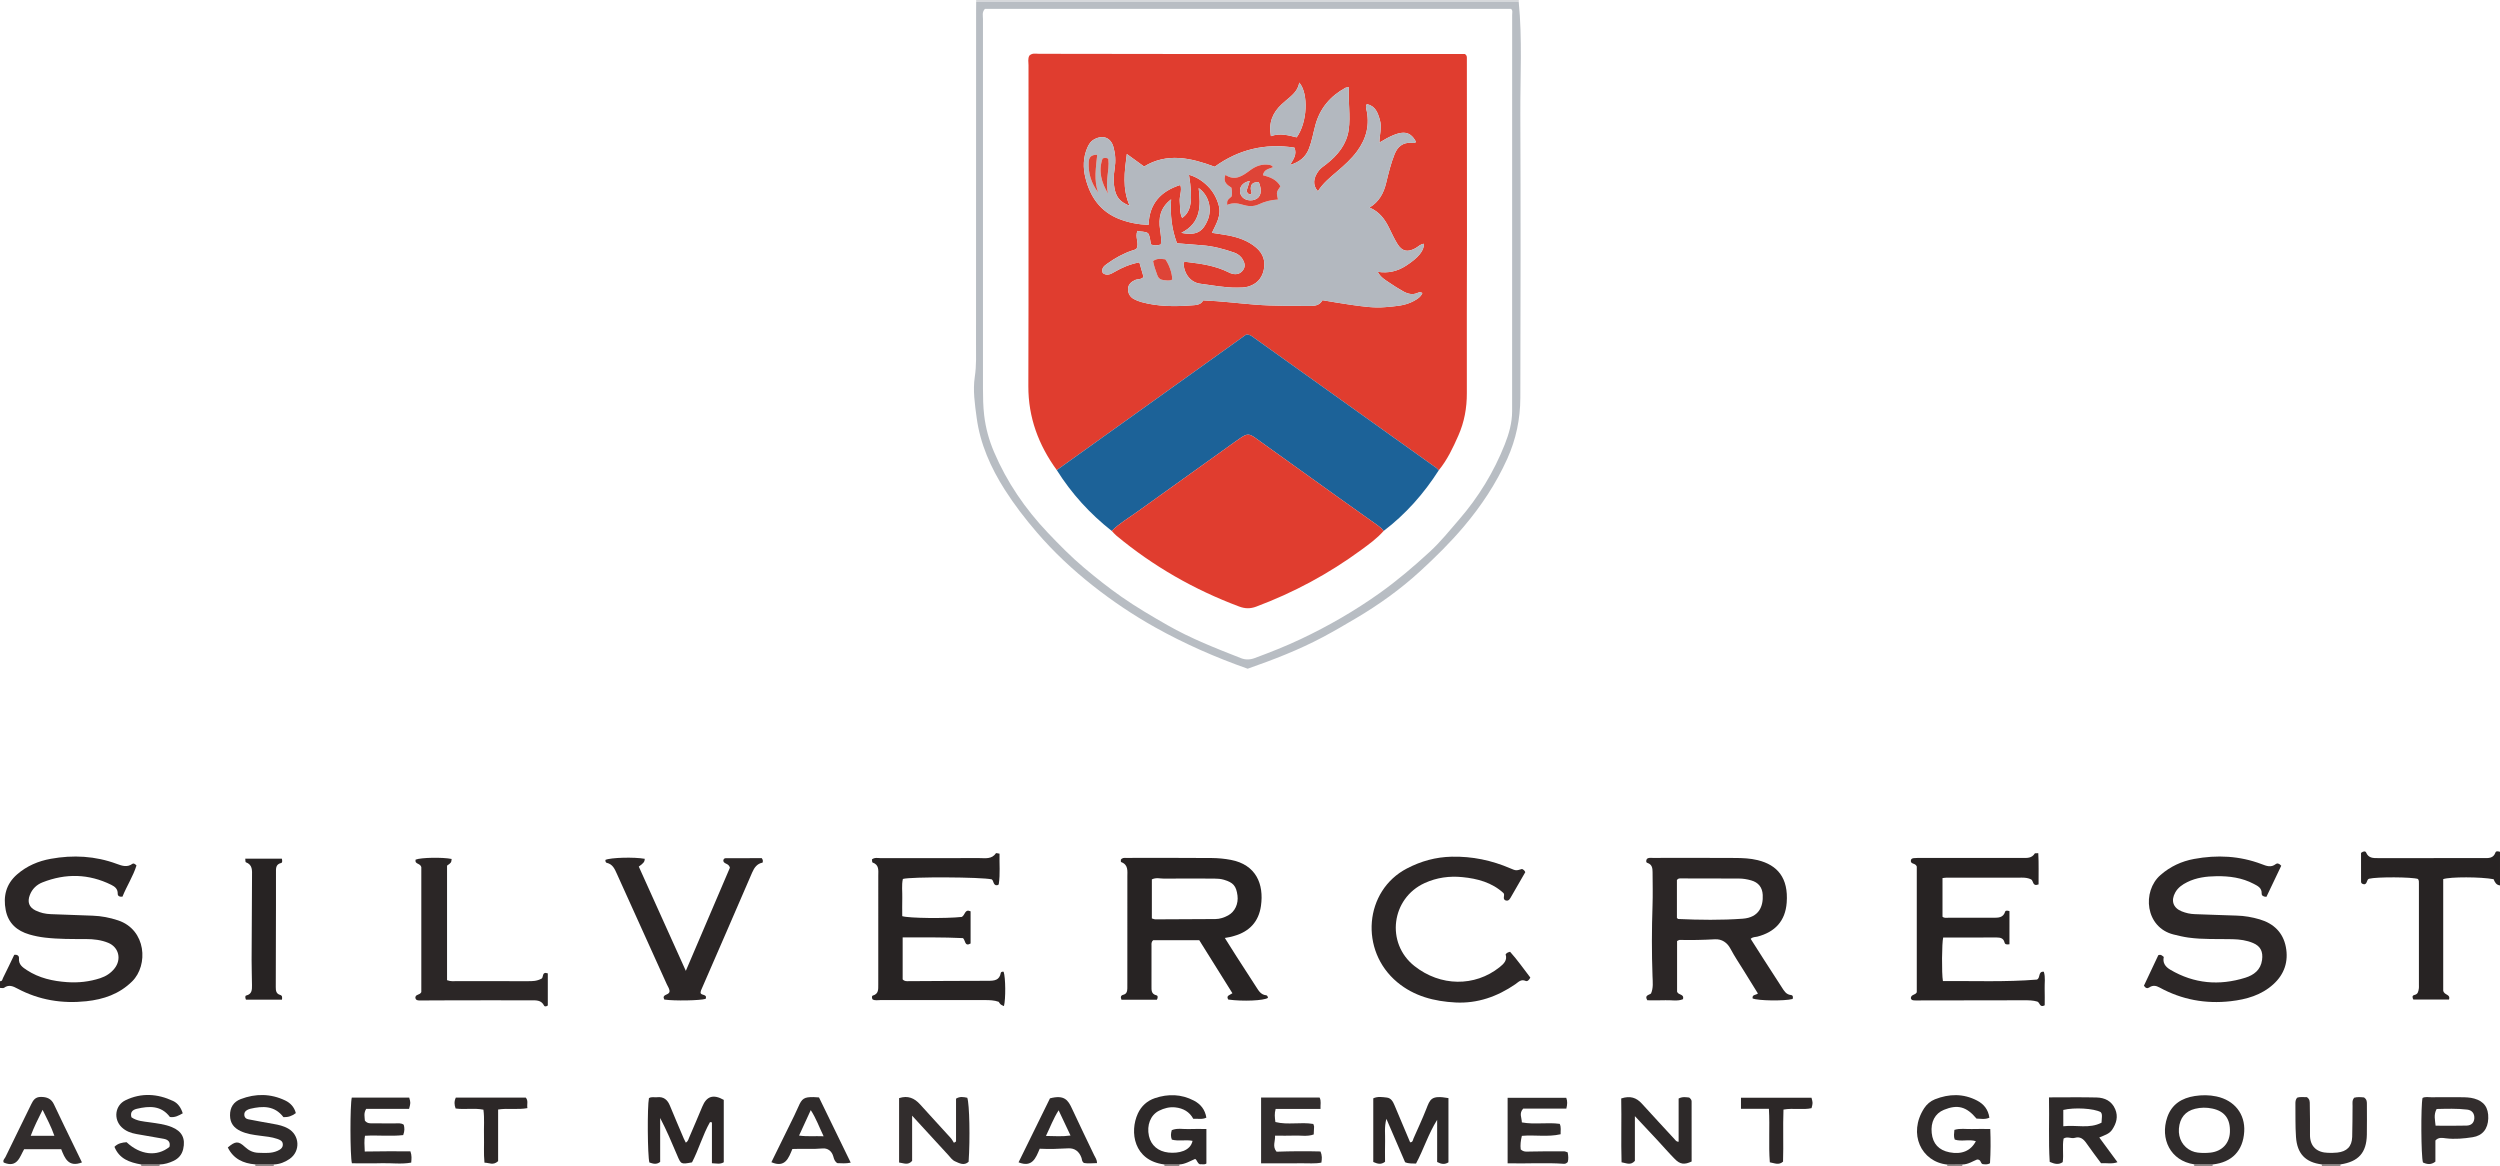 <?xml version="1.0" encoding="iso-8859-1"?>
<!-- Generator: Adobe Illustrator 27.0.0, SVG Export Plug-In . SVG Version: 6.00 Build 0)  -->
<svg version="1.1" id="Layer_1" xmlns="http://www.w3.org/2000/svg" xmlns:xlink="http://www.w3.org/1999/xlink" x="0px" y="0px"
	 viewBox="0 0 1488 694" style="enable-background:new 0 0 1488 694;" xml:space="preserve">
<g>
	<path style="fill:#2B2626;" d="M0,584c1.405,0.139,1.424-1.174,1.794-1.91c2.299-4.577,4.484-9.212,6.678-13.765
		c1.823-0.289,2.957,0.597,2.826,2.077c-0.327,3.709,2.189,5.382,4.675,7.007c7.283,4.761,15.521,6.586,24.034,7.165
		c6.66,0.453,13.243-0.252,19.653-2.361c3.44-1.132,6.293-2.991,8.515-5.799c4.29-5.42,2.588-12.645-3.801-15.261
		c-4.17-1.708-8.663-2.22-13.185-2.228c-8.151-0.014-16.299,0.086-24.427-0.864c-3.155-0.369-6.205-0.977-9.246-1.859
		c-7.487-2.17-12.603-6.714-14.111-14.508c-1.585-8.194,0.169-15.496,6.733-21.224c5.8-5.062,12.634-7.963,20.079-9.31
		c13.319-2.41,26.491-1.72,39.266,3.017c3.253,1.206,6.24,2.227,9.398-0.062c0.463-0.336,1.302-0.156,2.36,1.013
		c-1.971,6.357-5.829,12.268-8.342,18.552c-1.829,0.233-2.865-0.444-2.832-1.735c0.072-2.845-1.663-4.221-3.826-5.29
		c-13.424-6.634-27.133-6.92-40.956-1.472c-3.461,1.364-6.14,3.895-7.536,7.552c-1.555,4.075-0.519,7.225,3.366,9.153
		c2.841,1.41,5.92,2.101,9.12,2.211c8.306,0.286,16.611,0.62,24.917,0.912c5.178,0.183,10.185,1.148,15.113,2.787
		c16.869,5.609,18.118,26.708,8.376,36.331c-7.61,7.517-16.973,10.712-27.296,11.812c-14.411,1.537-28.121-0.704-40.997-7.555
		c-2.503-1.332-5.067-2.566-7.897-0.474C1.909,588.313,0.831,587.989,0,588C0,586.667,0,585.333,0,584z"/>
	<path style="fill:#272323;" d="M1488,527c-2.289-0.227-3.124-2.018-3.806-3.699c-7.612-1.433-25.848-1.48-29.995-0.049
		c0,22.379,0,44.826,0,66.299c0.497,2.994,4.48,1.969,3.447,5.38c-6.953,0-14.033,0-21.208,0c-0.642-1.1-0.873-2.389,0.614-2.721
		c2.194-0.489,2.321-2.105,2.623-3.716c0.121-0.646,0.064-1.328,0.064-1.994c0.003-20.158,0.003-40.315-0.002-60.473
		c0-0.988,0.112-2.01-0.568-2.868c-3.656-1.205-24.332-1.301-29.116-0.137c-1.585,0.549-0.9,2.93-2.754,3.314
		c-0.98-0.096-1.988-0.379-1.997-1.658c-0.037-5.797-0.016-11.595-0.016-17.027c1.375-1.094,2.621-1.192,3.041-0.2
		c1.41,3.333,4.167,3.302,7.051,3.298c12.994-0.02,25.988-0.009,38.982-0.009c7.996,0,15.993-0.002,23.989,0.001
		c2.846,0.001,5.705,0.232,6.95-3.344c0.352-1.011,1.722-0.676,2.7-0.398C1488,513.667,1488,520.333,1488,527z"/>
	<path style="fill:#D6D8DB;" d="M581.017,1.015C581.011,0.677,581.006,0.338,581,0c107.667,0,215.333,0,323,0
		c-0.02,0.349-0.04,0.697-0.06,1.046C903.273,1.03,902.607,1,901.941,1C794.966,1.003,687.992,1.009,581.017,1.015z"/>
	<path style="fill:#8F8989;" d="M84,694c0.195-0.325,0.172-0.635-0.068-0.928c3.717,0.007,7.435,0.013,11.152,0.02
		C94.902,693.38,94.873,693.683,95,694C91.333,694,87.667,694,84,694z"/>
	<path style="fill:#8F8989;" d="M163.068,693.072c-0.24,0.293-0.263,0.603-0.068,0.928c-3.667,0-7.333,0-11,0
		c-0.017-0.316-0.034-0.632-0.05-0.948C155.656,693.059,159.362,693.065,163.068,693.072z"/>
	<path style="fill:#8F8989;" d="M1317.068,693.072c-0.24,0.293-0.263,0.603-0.068,0.928c-3.667,0-7.333,0-11,0
		c-0.004-0.329-0.008-0.658-0.013-0.987C1309.681,693.032,1313.374,693.052,1317.068,693.072z"/>
	<path style="fill:#8F8989;" d="M1382,694c-0.018-0.315-0.036-0.63-0.054-0.945c3.703,0,7.405,0,11.108,0
		c-0.018,0.315-0.036,0.63-0.054,0.945C1389.333,694,1385.667,694,1382,694z"/>
	<path style="fill:#8F8989;" d="M693,694c0.195-0.325,0.173-0.635-0.065-0.93c3.044,0,6.087,0,9.131,0
		c-0.239,0.295-0.261,0.605-0.066,0.93C699,694,696,694,693,694z"/>
	<path style="fill:#8F8989;" d="M1159,694c0.062-0.303,0.025-0.594-0.111-0.871c3.065-0.012,6.131-0.024,9.196-0.036
		c-0.182,0.288-0.211,0.59-0.085,0.907C1165,694,1162,694,1159,694z"/>
	<path style="fill:#B8BDC3;" d="M581.017,1.015C687.992,1.009,794.966,1.003,901.941,1c0.666,0,1.332,0.03,1.999,0.046
		c2.193,22.23,0.878,44.519,0.964,66.777c0.219,56.307,0.169,112.616-0.002,168.923c-0.038,12.577-2.538,24.718-7.802,36.381
		c-6.661,14.755-15.437,27.971-25.844,40.293c-8.078,9.564-16.976,18.321-26.152,26.724c-11.581,10.606-24.37,19.769-37.919,27.782
		c-6.539,3.867-13.1,7.712-19.805,11.279c-14.305,7.613-29.381,13.43-44.77,18.821c-18.988-6.688-37.375-14.733-55.019-24.597
		c-13.027-7.283-25.353-15.562-37.017-24.757c-12.115-9.55-23.378-20.07-33.485-31.846c-6.916-8.058-13.36-16.402-19.044-25.337
		c-8.4-13.205-14.694-27.409-16.754-42.945c-1.057-7.968-2.325-16.217-1.095-24.276c1.04-6.815,0.721-13.572,0.728-20.348
		c0.069-65.803,0.041-131.607,0.044-197.41C580.968,4.679,581,2.847,581.017,1.015z M586.218,5.284
		c-1.843,2.001-1.152,4.106-1.153,6.024c-0.036,73.321-0.044,146.643-0.002,219.964c0.003,5.284,0.095,10.542,0.709,15.858
		c0.884,7.651,2.92,14.917,5.863,21.842c7.644,17.988,18.576,33.94,32.011,48.083c6.861,7.222,13.854,14.332,21.511,20.794
		c7.212,6.086,14.586,11.92,22.306,17.321c8.809,6.164,18.075,11.578,27.412,16.92c13.976,7.996,28.878,13.801,43.778,19.655
		c2.549,1.002,5.274,1.001,8.069-0.034c9.283-3.436,18.479-7.061,27.43-11.294c16.479-7.794,32.208-16.849,47.07-27.44
		c10.538-7.509,20.339-15.884,29.84-24.622c6.359-5.848,11.749-12.599,17.395-19.123c11.593-13.397,20.677-28.286,27.176-44.704
		c2.474-6.25,4.373-12.806,4.376-19.662c0.031-78.654,0.036-157.307,0.023-235.961c0-1.262,0.48-2.697-0.661-3.62
		C794.816,5.284,690.395,5.284,586.218,5.284z"/>
	<path style="fill:#2B2626;" d="M1042.004,558.805c2.643,4.15,5.296,8.34,7.975,12.513c3.501,5.455,6.988,10.918,10.551,16.332
		c1.347,2.047,2.507,4.32,5.494,4.597c1.154,0.107,1.328,1.282,0.945,2.354c-4.916,1.297-20.683,1.067-23.802-0.335
		c-0.423-2.339,1.811-1.891,3.151-2.915c-2.863-4.625-5.729-9.258-8.597-13.889c-2.621-4.234-5.413-8.355-7.743-12.777
		c-1.915-3.634-5.107-5.854-9.3-5.619c-6.975,0.39-13.94,0.54-20.92,0.376c-0.436-0.01-0.881,0.361-1.56,0.66
		c0,10.227,0,20.487,0,30.161c0.853,2.261,4.29,1.167,3.544,4.446c-3.263,1.394-6.922,0.47-10.461,0.627
		c-3.644,0.161-7.3,0.036-10.79,0.036c-1.858-3.033,0.936-3.043,2.198-4.036c1.455-3.318,1.013-6.863,0.89-10.313
		c-0.499-13.981-0.471-27.953,0.004-41.935c0.226-6.658,0.07-13.33,0.029-19.996c-0.015-2.369-0.275-4.615-3.138-5.509
		c-0.823-0.257-0.807-1.341-0.27-2.306c0.991-0.952,2.37-0.646,3.654-0.647c16.331-0.014,32.662-0.079,48.992,0.038
		c4.467,0.032,8.951,0.212,13.364,1.299c11.799,2.906,18.3,10.649,17.234,25.243c-0.802,10.982-6.955,17.557-17.521,20.287
		C1044.712,557.81,1043.274,557.571,1042.004,558.805z M998.104,546.391c0.532,0.41,0.656,0.589,0.787,0.595
		c12.784,0.584,25.608,0.748,38.34-0.174c9.852-0.714,12.284-7.482,11.949-14.156c-0.226-4.508-2.561-7.428-6.905-8.661
		c-2.39-0.678-4.834-1.094-7.362-1.09c-11.624,0.018-23.249-0.047-34.873-0.069c-0.658-0.001-1.324,0.097-1.936,0.967
		C998.104,531.142,998.104,538.74,998.104,546.391z"/>
	<path style="fill:#272323;" d="M729.013,558.271c2.615,4.144,4.71,7.513,6.855,10.85c3.953,6.15,7.952,12.269,11.896,18.424
		c1.448,2.26,2.778,4.557,5.884,4.841c0.625,0.057,0.962,0.838,1.03,1.545c-2.409,1.667-14.906,2.2-23.614,1.005
		c-1.465-2.42,0.892-2.598,2.474-3.759c-6.562-10.494-13.131-20.999-19.732-31.555c-9.396,0-18.495,0-27.401,0
		c-1.295,1.017-1.022,2.257-1.025,3.382c-0.024,7.996-0.015,15.993-0.014,23.99c0,2.338-0.209,4.667,2.98,5.426
		c0.976,0.232,0.823,1.636,0.219,2.63c-7.051,0-14.124,0-21.059,0c-0.713-1.673-0.364-2.601,1.091-2.966
		c2.054-0.515,2.341-2.108,2.39-3.841c0.034-1.165,0.008-2.332,0.008-3.498c0-20.991-0.011-41.982,0.011-62.973
		c0.004-3.459,0.635-7.116-3.753-8.688c-0.187-0.067-0.09-0.93-0.121-1.369c0.806-1.251,2.019-1.088,3.171-1.088
		c16.993-0.001,33.986-0.086,50.978,0.071c3.784,0.035,7.584,0.385,11.38,1.111c14.856,2.841,19.764,14.314,17.844,27.491
		c-1.354,9.294-6.862,15.177-15.939,17.765C732.983,557.515,731.395,557.956,729.013,558.271z M685.585,546.657
		c1.021,0.29,1.496,0.544,1.971,0.542c11.947-0.037,23.895-0.073,35.841-0.18c2.689-0.024,5.242-0.885,7.583-2.159
		c4.059-2.208,6.216-6.938,5.574-11.842c-0.754-5.763-2.535-7.72-8.008-9.367c-1.964-0.591-3.917-0.706-5.896-0.713
		c-9.958-0.039-19.917-0.068-29.875,0.01c-2.281,0.018-4.626-0.782-7.191,0.465C685.585,530.996,685.585,538.706,685.585,546.657z"
		/>
	<path style="fill:#2C2727;" d="M1357.798,515.288c-2.961,6.216-5.926,12.438-8.821,18.515c-1.792-0.06-2.871-0.683-2.829-1.998
		c0.108-3.398-2.392-4.496-4.737-5.734c-6.94-3.665-14.495-4.674-22.168-4.558c-5.976,0.09-11.941,0.803-17.432,3.546
		c-2.867,1.432-5.445,3.195-7.067,6.082c-2.747,4.888-1.344,9.229,3.833,11.303c2.456,0.984,5.04,1.574,7.743,1.654
		c8.306,0.247,16.607,0.663,24.914,0.866c4.696,0.115,9.273,0.929,13.723,2.24c8.301,2.445,13.929,7.801,15.586,16.445
		c1.652,8.619-0.874,16.193-7.387,22.137c-7.175,6.547-16.075,9.074-25.479,10.139c-14.952,1.693-29.096-0.92-42.322-8.17
		c-2.066-1.133-4.005-1.457-6.061-0.059c-1.149,0.782-2.178,0.566-3.233-0.99c2.84-6.028,5.775-12.258,8.567-18.182
		c1.659-0.594,2.274,0.307,3.251,1.051c-0.771,3.466,0.886,5.838,3.914,7.618c14.157,8.324,29.096,9.594,44.59,4.756
		c5.117-1.598,9.19-4.625,10.004-10.596c0.667-4.888-0.867-8.161-5.315-10.054c-3.859-1.643-7.983-2.19-12.166-2.294
		c-8.811-0.219-17.642,0.261-26.427-0.968c-2.97-0.415-5.844-1.109-8.742-1.825c-16.905-4.174-18.938-25.699-7.792-35.414
		c5.808-5.062,12.53-8.179,19.962-9.554c13.643-2.524,27.143-1.894,40.242,3.091c2.862,1.089,5.56,2.226,8.422-0.058
		C1355.306,513.69,1356.494,513.792,1357.798,515.288z"/>
	<path style="fill:#272323;" d="M1196.026,562.024c-1.747,0.271-2.647,0.1-2.954-1.146c-0.601-2.437-2.413-2.885-4.581-2.881
		c-10.646,0.019-21.292,0.009-31.898,0.009c-0.793,2.777-0.981,21.492-0.163,25.94c18.571-0.171,37.273,0.63,55.909-0.896
		c2.288-0.896,0.547-5.017,4.153-4.676c1.043,3.352,0.371,6.822,0.489,10.223c0.114,3.308,0.025,6.623,0.025,9.755
		c-3.044,1.637-2.859-1.729-4.395-2.213c-2.574-0.772-5.229-0.784-7.896-0.78c-21.498,0.03-42.995,0.021-64.493,0.099
		c-1.498,0.005-2.615-0.02-2.897-1.433c0.248-2.285,2.6-1.616,3.541-3.427c0-24.833,0-50.115,0-74.836
		c-0.771-2.095-3.15-1.32-3.521-3.018c-0.128-1.446,0.704-1.91,1.796-1.993c1.325-0.102,2.66-0.112,3.991-0.112
		c20.165-0.006,40.33-0.014,60.495,0.01c2.827,0.003,5.668,0.269,7.458-2.658c0.143-0.234,0.906-0.088,2.099-0.164
		c0.36,6.311,0.124,12.501,0.171,18.558c-3.751,1.478-2.936-2.227-4.47-2.989c-1.678-0.824-3.474-1.033-5.319-1.032
		c-14.999,0.007-29.997,0.003-44.996,0.016c-0.656,0.001-1.312,0.134-2.393,0.252c0,7.719,0,15.404,0,23.005
		c1.159,0.948,2.373,0.603,3.494,0.607c8.832,0.031,17.665,0.049,26.497-0.004c2.964-0.018,6.103,0.218,7.298-3.634
		c0.249-0.802,1.388-0.67,2.563-0.3C1196.026,548.775,1196.026,555.304,1196.026,562.024z"/>
	<path style="fill:#272323;" d="M572.454,545.759c2.082-1.121,1.712-4.908,5.243-3.343c0,6.33,0,12.761,0,19.154
		c-3.611,2.071-3.025-1.965-4.53-3.202c-11.879-0.576-23.764-0.419-35.906-0.419c0,8.757,0,16.995,0,24.982
		c1.15,1.24,2.36,1.063,3.508,1.057c15.821-0.076,31.643-0.206,47.464-0.215c3.59-0.002,6.693-0.302,7.433-4.708
		c0.095-0.565,0.961-0.858,1.699-0.673c1.17,3.476,1.283,16.061,0.184,20.431c-1.995-0.846-1.995-0.846-3.159-2.567
		c-2.629-0.94-5.429-1.015-8.262-1.012c-20.66,0.024-41.32,0.025-61.98-0.011c-1.616-0.003-3.315,0.448-4.841-0.431
		c-0.395-0.857-0.535-2.042,0.213-2.256c3.498-1.001,3.199-3.751,3.217-6.386c0.025-3.665,0.006-7.331,0.006-10.996
		c0-17.994-0.003-35.988,0.002-53.983c0.001-3.103,0.633-6.445-3.42-7.831c-0.292-0.1-0.242-1.201-0.354-1.853
		c1.735-1.326,3.632-0.722,5.379-0.727c19.494-0.05,38.987-0.017,58.481-0.045c3.569-0.005,7.425,0.829,9.965-2.899
		c0.122-0.179,0.924,0.107,2.115,0.277c-0.157,6.004,0.479,12.047-0.451,18.099c-0.102,0.663-1.03,0.706-1.714,0.665
		c-1.669-0.57-1.278-2.64-2.485-3.487c-6.334-1.398-48.177-1.616-52.88-0.234c-0.826,3.691-0.247,7.517-0.353,11.305
		c-0.102,3.643-0.022,7.291-0.022,10.842C540.966,546.546,562.937,546.782,572.454,545.759z"/>
	<path style="fill:#2C2727;" d="M905.928,517.207c0.732,0.384,1.464,0.766,1.924,1.906c-2.874,4.978-5.87,10.124-8.816,15.298
		c-0.756,1.327-1.639,2.091-3.248,1.364c-1.575-1.078,0.118-2.905-0.898-4.212c-6.905-6.338-15.509-8.625-24.521-9.505
		c-7.692-0.751-15.189,0.246-22.378,3.519c-19.967,9.091-23.318,35.803-6.1,49.41c15.438,12.201,35.859,12.466,50.645,0.7
		c2.581-2.054,4.742-4.218,3.602-7.645c0.709-1.006,1.5-1.236,2.657-1.548c4.331,4.786,8.093,10.205,12.061,15.344
		c-0.663,1.384-1.731,2.477-2.765,2.011c-2.816-1.27-4.374,0.733-6.187,1.974c-10.723,7.345-22.493,11.519-35.55,10.852
		c-12.65-0.646-24.718-3.742-34.691-12.05c-22.63-18.852-19.63-54.511,5.733-67.717c8.402-4.374,17.124-6.793,26.657-7.008
		c12.209-0.275,23.747,2.146,34.887,6.935C902.364,518.31,902.381,518.271,905.928,517.207z"/>
	<path style="fill:#2B2626;" d="M408.202,577.861c9.134-21.376,17.837-41.743,26.239-61.406c-0.76-2.779-3.43-2.009-3.926-4.027
		c-0.031-0.867,0.479-1.618,1.368-1.625c7.273-0.059,14.547-0.033,21.505-0.033c0.717,1.002,0.827,1.626,0.493,2.671
		c-3.156,0.564-4.885,2.833-6.213,5.922c-10.073,23.433-20.294,46.802-30.452,70.199c-0.189,0.435-0.164,0.964-0.241,1.461
		c0.515,1.623,4.126,0.556,3.042,3.492c-3.335,1.034-18.534,1.303-24.618,0.43c-1.633-3.193,2.283-2.454,3.042-4.445
		c0.375-1.577-0.867-3.13-1.575-4.706c-9.85-21.91-19.815-43.769-29.687-65.67c-1.324-2.937-2.502-5.799-6.121-6.586
		c-0.471-0.103-0.852-0.988-0.679-1.732c3.048-1.4,17.039-1.786,23.402-0.645c-0.094,1.788-0.646,2.542-3.567,4.636
		C389.403,536.172,398.627,556.627,408.202,577.861z"/>
	<path style="fill:#2B2626;" d="M266.085,583.408c2.315,0.858,3.995,0.565,5.64,0.568c14.162,0.026,28.324,0.006,42.485,0.022
		c2.675,0.003,5.339,0.036,8.177-1.554c1.166-0.561-0.019-4.375,3.669-3.088c0,6.301,0,12.709,0,19.098
		c-0.753,0.644-1.872,0.795-2.225,0.083c-1.69-3.407-4.779-3.133-7.732-3.148c-8.497-0.045-16.994-0.023-25.491-0.014
		c-13.495,0.013-26.99,0.001-40.484,0.107c-1.537,0.012-2.613-0.059-2.908-1.633c0.096-2.227,2.554-1.373,3.551-3.342
		c0-24.649,0-49.908,0-74.418c-0.684-2.469-4.134-1.623-3.384-4.44c3.086-1.268,16.194-1.509,21.438-0.392
		c-0.234,2.208-0.234,2.208-2.738,3.971C266.085,537.83,266.085,560.57,266.085,583.408z"/>
	<path style="fill:#272323;" d="M167.832,594.988c-7.397,0-14.476,0-21.445,0c-0.471-1.074-0.592-2.286,0.153-2.463
		c3.525-0.836,3.462-3.52,3.442-6.182c-0.038-4.991-0.239-9.981-0.226-14.971c0.045-16.646,0.144-33.292,0.248-49.938
		c0.021-3.324,0.424-6.743-3.703-8.231c-0.275-0.099-0.194-1.186-0.321-2.131c7.427,0,14.644,0,21.771,0
		c0.299,1.17,0.374,2.384-0.382,2.563c-3.42,0.811-3.111,3.399-3.111,5.9c0,6.494,0.008,12.988-0.002,19.481
		c-0.026,16.141-0.039,32.281-0.116,48.421c-0.01,2.151,0.167,4.026,2.597,4.738C168.03,592.554,168.017,593.511,167.832,594.988z"
		/>
	<path style="fill:#2D2929;" d="M855.391,666.532c-5.245,8.361-8.037,17.575-12.571,26.029c-2.388-0.119-4.354,0.141-6.508-0.811
		c-3.513-8.151-7.097-16.465-11.134-25.83c-1.338,5.163-0.644,9.232-0.769,13.236c-0.129,4.145-0.029,8.298-0.029,12.328
		c-2.487,1.956-4.599,1.151-7.011,0.127c0-12.624,0-25.201,0-37.879c2.722-1.272,5.407-0.736,7.977-0.469
		c2.623,0.272,3.756,2.406,4.69,4.655c3.052,7.346,6.175,14.662,9.271,21.989c1.666-0.009,1.625-1.428,2.042-2.369
		c2.547-5.753,5.207-11.463,7.515-17.312c2.337-5.924,2.838-8.516,13.253-6.633c0,12.707,0,25.464,0,38.235
		c-2.191,1.378-4.199,1.132-6.726-0.207C855.391,683.388,855.391,674.96,855.391,666.532z"/>
	<path style="fill:#2C2727;" d="M430.785,654.651c0,12.308,0,24.743,0,37.122c-2.173,1.339-4.255,0.695-7.046,0.578
		c0-8.212,0-16.263,0-24.313c-0.381-0.057-0.763-0.115-1.144-0.173c-4.349,7.688-6.709,16.331-10.707,23.97
		c-6.55,1.229-6.544,1.226-8.87-4.284c-3.135-7.428-6.281-14.852-10.088-22.119c0,8.799,0,17.599,0,26.145
		c-2.331,1.82-4.382,0.985-6.42,0.332c-1.098-3.953-1.294-33.316-0.26-38.257c1.49-1.043,3.209-0.393,4.821-0.58
		c3.927-0.457,6.212,1.492,7.642,4.975c2.705,6.59,5.52,13.135,8.303,19.692c0.319,0.752,0.728,1.465,1.174,2.351
		c1.406-0.811,1.613-2.111,2.092-3.24c2.586-6.091,5.242-12.153,7.759-18.272C420.557,652.466,424.557,651.123,430.785,654.651z"/>
	<path style="fill:#2D2929;" d="M702.066,693.07c-3.044,0-6.087,0-9.131,0c-18.135-2.299-20.745-19.348-15.672-30.325
		c2.023-4.377,5.513-7.577,10.127-9.125c7.878-2.643,15.693-2.458,23.189,1.446c4.038,2.103,6.654,5.326,7.447,10.148
		c-2.501,1.246-4.96,0.523-7.781,0.705c-2.237-4.175-6.004-6.293-10.724-6.807c-3.428-0.374-6.667,0.499-9.646,1.985
		c-5.113,2.552-7.436,8.649-6.032,15.017c1.245,5.645,5.528,9.247,11.658,9.891c5.836,0.614,13.056-0.862,14.301-6.973
		c-4.058-0.84-8.276,0.371-12.323-0.735c-0.766-1.923-0.615-3.676-0.044-5.629c3.329-1.397,6.848-0.493,10.267-0.651
		c3.312-0.153,6.637-0.033,10.344-0.033c0,6.992,0,13.72,0,20.539c-1.287,0.911-2.791,0.256-3.896,0.447
		c-1.671-0.722-1.531-2.479-2.812-3.173C708.344,691.044,705.497,692.896,702.066,693.07z"/>
	<path style="fill:#2F2B2B;" d="M1168.085,693.093c-3.065,0.012-6.131,0.024-9.196,0.036c-15.345-1.632-23.392-18.359-13.657-33.461
		c1.546-2.399,3.802-4.319,6.452-5.368c8.411-3.328,16.844-3.513,25.035,0.738c4.011,2.081,6.666,5.305,7.37,10.214
		c-2.655,1.208-5.239,0.594-7.675,0.527c-5.956-7.147-11.251-8.541-19.392-5.214c-5.317,2.173-7.96,7.203-7.264,13.827
		c0.668,6.365,4.208,10.2,10.582,11.465c7.191,1.427,12.712-0.838,15.688-6.626c-4.149-1.318-8.545,0.435-12.578-0.965
		c-0.735-1.946-0.357-3.736-0.193-5.755c3.397-1.056,6.88-0.392,10.296-0.503c3.474-0.113,6.954-0.025,11.062-0.025
		c0.276,7.025,0.241,13.729-0.164,20.359c-1.56,0.996-3.041,0.657-4.41,0.537c-1.404-0.568-0.814-2.78-3.263-2.749
		C1174.328,691.066,1171.53,693.057,1168.085,693.093z"/>
	<path style="fill:#2D2929;" d="M1219.556,653.16c10.059,0,19.188-0.157,28.308,0.063c4.902,0.118,9.046,2.074,11.115,6.982
		c1.869,4.434,0.699,8.43-1.841,12.212c-1.671,2.488-4.464,3.255-7.64,4.615c3.668,4.986,7.141,9.706,10.828,14.717
		c-3.387,1.209-6.603,0.376-9.77,0.606c-2.996-4.071-5.929-7.887-8.668-11.838c-1.763-2.543-3.727-4.258-7.034-3.258
		c-2.083,0.63-4.248-1.058-6.602,0.408c-0.844,4.526,0.115,9.359-0.521,14.032c-2.476,1.736-4.815,1.102-7.745-0.144
		C1219.181,679.057,1219.844,666.34,1219.556,653.16z M1228.072,670.346c7.893-0.889,15.59,1.617,22.758-2.132
		c0.102-1.471,0.193-2.454,0.231-3.44c0.039-1.003,0.027-2.008-0.699-2.829c-4.073-2.234-15.676-2.925-22.29-1.311
		C1228.072,663.582,1228.072,666.543,1228.072,670.346z"/>
	<path style="fill:#2F2B2B;" d="M95.084,693.092c-3.717-0.007-7.435-0.013-11.152-0.02c-6.755-1.194-12.912-3.285-15.808-10.48
		c2.047-2.092,4.598-2.572,7.214-2.752c8.076,7.657,18.194,8.764,25.522,2.782c0.719-2.891-0.763-4.325-3.454-4.812
		c-5.387-0.976-10.79-1.861-16.179-2.821c-3.319-0.591-6.412-1.711-8.886-4.135c-4.915-4.817-3.875-12.965,2.328-15.969
		c9.444-4.574,19.015-3.954,28.359,0.416c2.944,1.377,4.717,4.045,5.747,7.337c-2.367,1.324-4.638,2.641-7.63,2.2
		c-5.183-6.913-12.26-6.634-19.675-4.89c-2.638,0.62-4.086,2.063-3.227,5.071c3.315,2.291,7.188,2.449,10.912,2.987
		c4.436,0.641,8.901,1.128,13.086,2.828c6.097,2.477,8.263,6.788,6.793,13.118c-0.773,3.328-2.794,5.629-5.803,7.036
		C100.665,692.19,97.959,693.01,95.084,693.092z"/>
	<path style="fill:#2F2B2B;" d="M163.068,693.072c-3.706-0.007-7.412-0.013-11.118-0.02c-7.193-0.58-13.021-3.287-16.36-10.075
		c4.591-3.898,6.32-3.934,10.275-0.255c2.285,2.126,4.892,3.362,8.03,3.426c3.81,0.077,7.668,0.463,11.28-1.172
		c1.688-0.764,3.317-1.794,3.153-3.996c-0.149-1.999-1.748-2.574-3.387-3.14c-3.327-1.149-6.801-1.421-10.244-1.872
		c-3.946-0.517-7.88-1.03-11.535-2.765c-3.919-1.861-6.185-4.629-6.25-9.263c-0.067-4.837,2.153-8.14,6.324-9.743
		c8.885-3.414,17.871-3.349,26.56,0.827c3.052,1.467,5.337,3.867,6.285,7.499c-2.203,1.705-4.596,2.526-7.369,2.416
		c-5.268-6.954-12.331-6.724-19.755-4.987c-0.633,0.148-1.253,0.417-1.832,0.719c-1.317,0.686-1.916,1.826-1.69,3.28
		c0.199,1.28,1.051,2.01,2.331,2.248c5.048,0.938,10.082,1.952,15.145,2.798c2.967,0.496,5.851,1.195,8.483,2.652
		c7.051,3.905,7.586,13.599,0.943,18.178C169.587,691.721,166.491,692.944,163.068,693.072z"/>
	<path style="fill:#2D2929;" d="M217.1,685.381c9.432-0.163,18.438-0.161,27.173-0.115c0.915,2.612,0.668,4.409,0.486,6.714
		c-5.842,1.087-11.753,0.187-17.601,0.362c-5.926,0.178-11.862,0.039-17.7,0.039c-1.121-4.275-1.151-34.862-0.065-39.109
		c11.369,0,22.795,0,34.175,0c0.87,3.115,0.87,3.115-0.089,6.737c-8.459,0-17.056,0-25.541,0c-1.586,2.572-0.87,4.865-0.766,6.964
		c1.428,1.86,3.311,1.647,5.132,1.646c4.325-0.002,8.651-0.026,12.976,0.011c1.632,0.014,3.34-0.365,5.017,0.805
		c0.507,1.782,0.631,3.67-0.317,6.168c-7.367,0.862-14.957-0.061-22.746,0.4C216.702,678.924,216.938,681.678,217.1,685.381z"/>
	<path style="fill:#322D2D;" d="M569.029,679.415c0-8.484,0-16.968,0-25.488c2.287-1.459,4.513-0.997,6.692-0.534
		c1.315,3.601,1.734,24.474,0.795,38.105c-2.682,2.471-5.415,0.922-8.092-0.274c-1.722-0.769-2.756-2.365-3.99-3.71
		c-6.936-7.562-13.881-15.116-21.542-23.457c0,9.801,0,18.524,0,26.917c-2.489,2.778-4.892,1.322-7.759,0.956
		c0-12.793,0-25.493,0-38.317c5.222-1.722,9.137-0.028,12.546,3.766c6.006,6.683,12.124,13.264,18.155,19.925
		c0.769,0.849,1.297,1.916,1.937,2.882C568.19,679.93,568.61,679.673,569.029,679.415z"/>
	<path style="fill:#2F2B2B;" d="M1317.068,693.072c-3.694-0.02-7.387-0.04-11.081-0.059c-14.214-2.11-20.414-15.239-16.039-28.007
		c2.675-7.807,8.718-11.465,16.389-12.658c4.25-0.661,8.621-0.657,12.898,0.256c10.734,2.291,17.155,10.453,16.522,20.957
		C1335.072,684.934,1328.475,691.821,1317.068,693.072z M1312.429,686.248c0.696-0.043,2.031-0.057,3.348-0.216
		c6.827-0.824,11.208-5.501,11.464-12.184c0.303-7.927-3.123-12.444-10.403-14.017c-3.493-0.754-6.907-0.719-10.35,0.125
		c-5.794,1.42-9.105,5.472-9.599,11.773c-0.465,5.933,2.485,11.045,7.6,13.315C1306.837,686.085,1309.296,686.241,1312.429,686.248z
		"/>
	<path style="fill:#322D2D;" d="M785.923,685.353c1.126,2.567,0.901,4.352,0.571,6.635c-3.845,0.774-7.784,0.32-11.674,0.392
		c-4.164,0.077-8.33,0.017-12.495,0.017c-3.91,0-7.819,0-11.728,0c0-13.459,0-26.196,0-39.132c11.799,0,23.236,0,34.823,0
		c1.097,2.122,0.409,4.177,0.546,6.759c-9.197,0-17.931,0-26.7,0c-0.786,2.781-0.531,5.052-0.154,7.806
		c7.395,1.891,15.115-0.137,22.559,1.153c0.198,0.623,0.475,1.094,0.472,1.562c-0.011,1.48-0.126,2.96-0.214,4.676
		c-3.755,1.383-7.586,0.539-11.319,0.686c-3.778,0.149-7.567,0.033-11.714,0.033c0.246,3.334-1.751,6.38,0.905,9.556
		C768.367,685.193,777.123,685.105,785.923,685.353z"/>
	<path style="fill:#2D2929;" d="M999.119,679.589c0-8.588,0-17.173,0-25.739c2.353-1.255,4.449-0.768,6.286-0.588
		c0.928,0.746,1.439,1.428,1.44,2.299c0.019,11.968,0.013,23.937,0.013,35.767c-4.335,2.029-6.839,1.74-10.044-1.508
		c-3.504-3.55-6.765-7.337-10.162-10.993c-4.279-4.604-8.588-9.18-13.571-14.503c0,9.641,0,18.324,0,26.631
		c-2.564,2.864-4.951,1.343-7.93,0.839c-0.386-12.703,0.064-25.385-0.207-37.985c5.359-1.782,9.075-0.471,12.295,3.078
		c6.484,7.146,13.056,14.211,19.589,21.312C997.376,678.797,997.791,679.571,999.119,679.589z"/>
	<path style="fill:#2F2B2B;" d="M933.09,685.896c0.404,2.254,0.513,4.049,0.033,5.747c-0.675,0.737-1.447,1.115-2.295,1.054
		c-11.062-0.791-22.16,0.007-33.491-0.298c0-13.191,0-25.928,0-38.999c11.692,0,23.232,0,34.902,0
		c0.783,2.067,0.65,3.971,0.047,6.447c-8.735,0-17.469,0-25.686,0c-2.596,2.884-0.847,5.275-0.789,8.211
		c7.557,1.385,15.234-0.154,22.543,0.862c0.975,2.165,0.429,3.951,0.53,6.181c-7.692,1.781-15.339,0.258-23.063,0.961
		c-0.71,2.808-1.005,5.508-0.691,8.052c1.758,1.645,3.506,1.343,5.383,1.289c6.822-0.195,13.651-0.139,20.477-0.129
		C931.608,685.276,932.225,685.63,933.09,685.896z"/>
	<path style="fill:#322D2D;" d="M1449.551,678.818c0,4.072,0,8.335,0,12.576c-2.568,2.045-5.008,1.627-7.41,0.51
		c-1.149-3.794-1.3-33.706-0.247-38.407c1.695-0.874,3.552-0.391,5.336-0.412c5.831-0.069,11.664-0.049,17.496-0.015
		c2.656,0.016,5.303,0.06,7.913,0.788c5.869,1.638,8.577,5.396,8.373,11.842c-0.196,6.209-3.429,10.271-9.283,11.168
		c-5.255,0.805-10.544,1.305-15.897,0.663C1453.78,677.284,1451.488,676.701,1449.551,678.818z M1449.658,670.008
		c6.566,0,12.545,0.129,18.514-0.055c2.891-0.089,4.393-1.812,4.542-4.321c0.164-2.762-1.288-4.849-4.246-5.197
		c-6.1-0.719-12.232-0.494-18.177-0.36C1448.394,663.486,1449.366,666.563,1449.658,670.008z"/>
	<path style="fill:#2F2B2B;" d="M487.467,653.187c6.265,12.879,12.467,25.631,18.884,38.824c-2.956,0.641-5.535,0.344-7.967,0.295
		c-1.537-0.973-1.964-2.405-2.351-3.841c-0.912-3.383-3.374-5.215-6.593-4.901c-5.805,0.566-11.61,0.032-17.822,0.317
		c-2.213,5.312-4.228,11.437-12.493,7.867c4.516-9.189,9.032-18.362,13.53-27.543c0.873-1.782,1.72-3.579,2.499-5.404
		c2.141-5.013,3.476-5.892,9.087-5.812C485.067,653,485.891,653.087,487.467,653.187z M490.219,676.304
		c-2.636-5.447-4.435-10.622-7.653-15.565c-2.431,5.289-4.618,10.048-6.966,15.158C480.464,676.576,484.882,676.087,490.219,676.304
		z"/>
	<path style="fill:#322D2D;" d="M1393.054,693.055c-3.703,0-7.405,0-11.108,0c-9.771-1.21-14.686-6.364-15.373-16.325
		c-0.458-6.641-0.256-13.28-0.347-19.92c-0.016-1.192,0.115-2.321,0.987-3.43c1.962-0.733,4.085-0.272,5.846-0.356
		c1.839,1.251,1.713,2.798,1.727,4.28c0.059,5.978,0.236,11.959,0.119,17.934c-0.145,7.384,4.381,10.755,10.715,10.924
		c1.823,0.049,3.663,0.051,5.472-0.139c5.761-0.606,8.731-3.595,8.931-9.299c0.215-6.143,0.134-12.295,0.221-18.443
		c0.023-1.626-0.401-3.357,0.993-4.926c1.953-0.544,4.059-0.336,5.819-0.161c1.833,1.233,1.716,2.763,1.715,4.263
		c-0.005,5.985,0.095,11.972-0.023,17.954C1408.534,686.136,1403.778,691.414,1393.054,693.055z"/>
	<path style="fill:#2F2B2B;" d="M652.935,692.276c-2.935,0.115-5.554,0.325-7.749-0.064c-1.361-0.931-1.135-2.066-1.451-2.98
		c-1.292-3.743-3.993-5.951-7.833-5.741c-5.62,0.307-11.239,0.523-17.068,0.23c-2.327,5.586-4.449,11.354-12.591,8.099
		c6.262-12.752,12.569-25.596,18.7-38.08c8.583-2.279,10.789,1.08,13.101,6.094c4.301,9.329,8.825,18.555,13.242,27.83
		C651.91,688.976,652.936,690.136,652.935,692.276z M622.546,676.116c5.268,0.08,9.758,0.443,14.628-0.26
		c-2.386-5.052-4.591-9.721-7.089-15.011C626.904,665.914,625.13,670.782,622.546,676.116z"/>
	<path style="fill:#322D2D;" d="M48.782,691.866c-8,3.123-10.252-2.483-12.342-7.848c-7.569,0-14.673,0-22.086,0
		c-2.619,4.535-4.035,11.315-12.122,7.937c-0.778-1.32,0.567-2.351,1.074-3.405c5.016-10.442,10.192-20.806,15.245-31.23
		c1.222-2.522,2.45-4.442,5.811-4.437c3.558,0.006,6.13,1.081,7.682,4.302c2.01,4.171,3.974,8.365,5.988,12.534
		C41.559,677.016,45.11,684.303,48.782,691.866z M25.357,660.56c-2.625,5.3-5.09,10.148-7.068,15.453c4.878,0,9.298,0,14.074,0
		C30.498,670.599,27.922,665.889,25.357,660.56z"/>
	<path style="fill:#2C2727;" d="M271.188,659.775c-0.811-2.173-0.945-4.232,0.124-6.492c13.889,0,27.797,0,41.622,0
		c1.657,1.928,0.561,3.952,0.979,6.272c-5.706,1.078-11.348-0.094-17.432,0.827c0,10.504,0,20.882,0,30.736
		c-2.925,2.708-5.261,0.938-8.127,0.894c-0.544-5.504-0.143-10.774-0.288-16.017c-0.141-5.1,0.371-10.228-0.333-15.518
		C282.105,659.365,276.609,660.55,271.188,659.775z"/>
	<path style="fill:#2C2727;" d="M1052.859,659.943c-5.88,0-11.143,0-16.63,0c0-2.312,0-4.244,0-6.551c14.021,0,28.03,0,41.982,0
		c0.797,3.058,0.856,3.06,0.013,6.189c-5.195,1.166-10.695-0.198-16.7,0.834c-0.393,10.405,0.076,20.802-0.257,30.998
		c-2.562,2.253-4.91,0.93-7.869,0.395C1052.588,681.417,1053.474,671.009,1052.859,659.943z"/>
	<path style="fill:#E03D2F;" d="M628.996,279.802c-10.826-14.91-16.985-31.253-16.927-49.997c0.196-63.637,0.07-127.275,0.1-190.912
		c0.001-1.948-0.523-3.993,0.535-5.82c1.723-1.662,3.832-1.049,5.757-1.049c28.985,0.011,57.97,0.102,86.955,0.114
		c53.809,0.023,107.617,0.007,161.426,0.007c1.815,0,3.63,0,5.08,0c1.173,0.779,1.156,1.614,1.156,2.45
		c0.023,35.315,0.074,70.629,0.063,105.944c-0.01,31.151-0.191,62.302-0.077,93.452c0.032,8.818-1.5,17.194-5.031,25.205
		c-3.212,7.287-6.592,14.504-11.701,20.731c-0.465-0.463-0.877-1.001-1.404-1.378c-36.09-25.789-72.187-51.567-108.296-77.33
		c-1.322-0.943-2.53-2.221-4.995-2.017C704.366,225.872,666.681,252.837,628.996,279.802z M707.681,104.015
		c4.525,1.291,8.216,3.763,11.326,6.908c3.042,3.077,5.099,6.778,6.332,11.112c1.773,6.236-1.419,11.089-4.002,16.541
		c3.386,0.527,6.312,0.908,9.208,1.447c6.274,1.168,12.268,3.16,17.175,7.386c4.05,3.488,5.669,7.961,4.443,13.377
		c-1.188,5.247-4.465,8.45-9.457,9.851c-2.037,0.572-4.278,0.533-6.429,0.564c-7.346,0.105-14.541-1.417-21.783-2.312
		c-6.03-0.746-10.005-6.188-10.049-12.673c0.759-0.51,1.619-0.32,2.415-0.226c8.254,0.968,16.45,2.185,24.032,5.904
		c0.889,0.436,1.803,0.914,2.758,1.101c2.444,0.48,4.552,0.004,6.167-2.189c1.546-2.1,1.089-4.078,0.026-6.075
		c-1.144-2.149-2.975-3.59-5.247-4.383c-6.283-2.193-12.676-3.907-19.359-4.372c-4.918-0.342-9.829-0.784-14.687-1.177
		c-3.213-8.504-4.101-16.92-3.498-26.153c-6.536,5.051-7.58,11.174-6.579,17.912c0.438,2.945,0.867,5.844,0.474,8.965
		c-2.092,0.638-3.97,0.731-5.815,0.015c-0.652-2.36-0.522-4.774-1.831-6.743c-2.018-1.242-4.212-0.715-6.284-1.372
		c-1.61,3.67,1.103,7.176-0.453,10.456c-0.746,0.78-1.738,0.915-2.687,1.233c-5.397,1.81-10.311,4.564-14.91,7.891
		c-1.772,1.282-3.596,2.582-2.611,5.483c2.508,1.984,4.904,0.587,7.147-0.723c4.454-2.602,9.12-4.546,14.642-5.625
		c0.889,3.095,1.722,5.992,2.5,8.7c-1.506,1.712-3.388,1.142-4.911,1.796c-2.374,1.019-4.128,2.596-4.294,5.038
		c-0.173,2.547,0.941,4.938,3.352,6.267c1.44,0.794,3.017,1.415,4.604,1.854c9.76,2.695,19.728,2.721,29.71,1.972
		c2.656-0.199,5.625-0.194,7.037-2.97c10.514,0.406,20.578,1.695,30.674,2.501c11.315,0.903,22.601,0.726,33.908,0.737
		c2.789,0.003,5.089-0.845,6.409-3.353c5.908,0.963,11.453,1.976,17.032,2.748c6.747,0.933,13.533,1.997,20.35,1.377
		c5.745-0.522,11.632-0.711,16.904-3.622c2.127-1.174,4.202-2.357,5.173-4.777c-1.073-0.634-1.922-0.477-2.668-0.132
		c-3.233,1.495-6.204,0.599-9.028-1.023c-2.734-1.571-5.43-3.228-8.023-5.02c-2.412-1.667-5.12-3.073-6.855-6.449
		c6.343,0.995,11.789-0.372,16.837-3.628c7.205-4.646,10.837-8.94,10.662-13.046c-2.143,0.144-3.468,1.827-5.191,2.735
		c-4.653,2.453-7.839,1.777-10.58-2.669c-1.824-2.958-3.315-6.132-4.826-9.271c-2.565-5.329-5.904-9.903-11.792-12.362
		c5.778-3.485,8.466-8.64,9.921-14.682c1.397-5.799,2.798-11.615,5.037-17.162c1.784-4.421,4.93-6.995,9.978-6.727
		c0.91,0.048,1.986,0.436,2.746-0.522c-3.893-7.349-9.184-7.285-21.766,0.407c-0.002-4.543,1.576-8.842,0.29-13.35
		c-1.273-4.461-2.64-8.391-7.769-9.542c-0.288,0.639-0.512,0.924-0.528,1.221c-0.026,0.491,0.025,1.003,0.141,1.482
		c2.275,9.337,0.217,17.722-5.432,25.38c-3.391,4.597-7.595,8.35-11.904,12.03c-4.16,3.552-8.442,7.002-11.4,11.751
		c-3.263-3.483-2.844-7.868,0.473-12.241c1.206-1.59,2.948-2.66,4.524-3.893c6.743-5.274,12.053-11.736,13.304-20.395
		c1.205-8.342-0.437-16.772,0.152-25.319c-1.092,0.138-1.652,0.062-2.051,0.281c-9.024,4.945-15.201,12.159-17.931,22.23
		c-1.257,4.636-2.039,9.394-3.785,13.909c-1.934,5.003-5.458,8.047-11.297,9.808c2.105-3.485,4.219-6.318,2.617-10.322
		c-17.39-2.696-33.209,1.069-47.475,11.375c-14.192-5.282-28.262-8.515-42.019-0.138c-3.467-2.518-6.52-4.734-10.26-7.449
		c-1.388,10.613-2.793,20.435,1.643,30.78c-5.054-1.873-7.559-4.556-8.641-8.822c-1.135-4.476-0.943-8.944-0.239-13.365
		c0.698-4.385,0.443-8.632-0.756-12.824c-1.587-5.548-6.187-7.283-11.332-4.538c-2.224,1.186-3.4,3.115-4.301,5.286
		c-2.38,5.735-2.504,11.602-1.033,17.589c2.827,11.509,8.988,20.286,20.357,24.666c5.376,2.072,10.998,3.162,17.245,3.42
		c0.418-12.802,7.341-20.087,18.92-23.783c1.093,3.493-0.691,6.684-0.368,9.983c0.316,3.232-0.135,6.554,1.425,9.667
		C709.071,125.845,710.084,119.336,707.681,104.015z M756.451,81.044c5.527-2.013,10.49-0.455,15.317,0.708
		c6.396-8.819,7.201-26.015,1.544-32.606c-0.599,3.778-2.869,6.376-5.558,8.694c-1.637,1.411-3.33,2.762-4.905,4.239
		C757.556,67.043,754.917,72.963,756.451,81.044z M703.131,138.592c9.623,2.001,13.051-1.435,15.636-7.494
		c2.946-6.904,0.519-15.109-5.332-19.143C714.779,122.685,714.775,132.796,703.131,138.592z"/>
	<path style="fill:#1C6298;" d="M628.996,279.802c37.685-26.965,75.37-53.93,112.643-80.6c2.465-0.204,3.673,1.074,4.995,2.017
		c36.109,25.763,72.206,51.542,108.296,77.33c0.527,0.377,0.939,0.915,1.404,1.378c-8.884,13.915-19.66,26.11-32.835,36.125
		c-0.915-1.435-2.235-2.449-3.593-3.415c-7.849-5.586-15.72-11.141-23.554-16.748c-16.346-11.699-32.671-23.427-49.01-35.134
		c-3.794-2.718-5.057-2.726-8.912-0.131c-1.103,0.742-2.195,1.501-3.276,2.274c-19.451,13.92-38.911,27.829-58.343,41.778
		c-5.111,3.669-10.601,6.84-15.091,11.338C648.753,305.804,637.783,293.789,628.996,279.802z"/>
	<path style="fill:#E03D2F;" d="M661.721,316.014c4.49-4.498,9.98-7.669,15.091-11.338c19.431-13.948,38.891-27.857,58.343-41.778
		c1.081-0.774,2.173-1.532,3.276-2.274c3.855-2.595,5.118-2.588,8.912,0.131c16.339,11.708,32.664,23.436,49.01,35.134
		c7.834,5.607,15.705,11.162,23.554,16.748c1.358,0.966,2.677,1.98,3.593,3.415c-3.87,4.42-8.612,7.824-13.301,11.266
		c-19.277,14.15-40.131,25.377-62.537,33.762c-3.507,1.312-6.613,1.239-10.101-0.068c-26.706-10.005-51.119-23.943-73.059-42.18
		C663.492,317.993,662.644,316.958,661.721,316.014z"/>
	<path style="fill:#B3B8BF;" d="M707.681,104.015c2.403,15.321,1.391,21.83-4.062,25.722c-1.561-3.113-1.109-6.435-1.425-9.667
		c-0.323-3.3,1.462-6.49,0.368-9.983c-11.579,3.695-18.502,10.981-18.92,23.783c-6.247-0.258-11.869-1.349-17.245-3.42
		c-11.369-4.381-17.529-13.158-20.357-24.666c-1.471-5.988-1.347-11.854,1.033-17.589c0.901-2.171,2.078-4.1,4.301-5.286
		c5.145-2.745,9.745-1.01,11.332,4.538c1.199,4.192,1.453,8.44,0.756,12.824c-0.703,4.421-0.896,8.889,0.239,13.365
		c1.082,4.266,3.587,6.95,8.641,8.822c-4.436-10.345-3.031-20.167-1.643-30.78c3.74,2.715,6.793,4.932,10.26,7.449
		c13.757-8.377,27.827-5.144,42.019,0.138c14.266-10.306,30.085-14.071,47.475-11.375c1.602,4.004-0.512,6.837-2.617,10.322
		c5.839-1.761,9.363-4.805,11.297-9.808c1.746-4.515,2.528-9.273,3.785-13.909c2.73-10.071,8.907-17.286,17.931-22.23
		c0.399-0.218,0.958-0.143,2.051-0.281c-0.59,8.548,1.053,16.977-0.152,25.319c-1.251,8.659-6.561,15.121-13.304,20.395
		c-1.577,1.233-3.318,2.303-4.524,3.893c-3.318,4.373-3.736,8.758-0.473,12.241c2.958-4.749,7.24-8.199,11.4-11.751
		c4.309-3.68,8.513-7.433,11.904-12.03c5.649-7.658,7.707-16.043,5.432-25.38c-0.117-0.479-0.168-0.991-0.141-1.482
		c0.016-0.296,0.24-0.582,0.528-1.221c5.129,1.152,6.496,5.082,7.769,9.542c1.287,4.508-0.291,8.807-0.29,13.35
		c12.581-7.692,17.872-7.756,21.766-0.407c-0.76,0.957-1.837,0.57-2.746,0.522c-5.048-0.269-8.193,2.306-9.978,6.727
		c-2.239,5.547-3.64,11.363-5.037,17.162c-1.456,6.042-4.143,11.197-9.921,14.682c5.888,2.458,9.227,7.033,11.792,12.362
		c1.511,3.139,3.002,6.313,4.826,9.271c2.741,4.445,5.927,5.122,10.58,2.669c1.722-0.908,3.047-2.591,5.191-2.735
		c0.175,4.106-3.457,8.399-10.662,13.046c-5.048,3.255-10.494,4.623-16.837,3.628c1.735,3.377,4.443,4.782,6.855,6.449
		c2.593,1.792,5.289,3.449,8.023,5.02c2.824,1.622,5.795,2.518,9.028,1.023c0.746-0.345,1.595-0.502,2.668,0.132
		c-0.971,2.421-3.046,3.603-5.173,4.777c-5.273,2.911-11.159,3.099-16.904,3.622c-6.817,0.619-13.604-0.444-20.35-1.377
		c-5.579-0.772-11.124-1.785-17.032-2.748c-1.319,2.508-3.619,3.356-6.409,3.353c-11.307-0.011-22.593,0.166-33.908-0.737
		c-10.095-0.806-20.159-2.095-30.674-2.501c-1.412,2.777-4.381,2.771-7.037,2.97c-9.982,0.749-19.95,0.723-29.71-1.972
		c-1.587-0.438-3.164-1.06-4.604-1.854c-2.411-1.329-3.525-3.72-3.352-6.267c0.165-2.442,1.92-4.019,4.294-5.038
		c1.523-0.654,3.405-0.085,4.911-1.796c-0.778-2.707-1.611-5.605-2.5-8.7c-5.522,1.079-10.187,3.023-14.642,5.625
		c-2.243,1.311-4.639,2.707-7.147,0.723c-0.985-2.901,0.839-4.201,2.611-5.483c4.599-3.327,9.513-6.082,14.91-7.891
		c0.949-0.318,1.941-0.453,2.687-1.233c1.556-3.281-1.156-6.786,0.453-10.456c2.072,0.657,4.267,0.129,6.284,1.372
		c1.308,1.968,1.178,4.383,1.831,6.743c1.845,0.717,3.724,0.623,5.815-0.015c0.393-3.121-0.036-6.02-0.474-8.965
		c-1.001-6.738,0.042-12.861,6.579-17.912c-0.604,9.233,0.285,17.649,3.498,26.153c4.858,0.393,9.769,0.835,14.687,1.177
		c6.682,0.465,13.076,2.179,19.359,4.372c2.271,0.793,4.102,2.233,5.247,4.383c1.063,1.997,1.52,3.975-0.026,6.075
		c-1.615,2.193-3.723,2.669-6.167,2.189c-0.955-0.188-1.869-0.666-2.758-1.101c-7.582-3.719-15.779-4.935-24.032-5.904
		c-0.796-0.093-1.656-0.284-2.415,0.226c0.044,6.485,4.018,11.927,10.049,12.673c7.242,0.895,14.437,2.417,21.783,2.312
		c2.151-0.031,4.392,0.008,6.429-0.564c4.992-1.401,8.269-4.604,9.457-9.851c1.226-5.416-0.393-9.889-4.443-13.377
		c-4.906-4.226-10.901-6.218-17.175-7.386c-2.896-0.539-5.822-0.921-9.208-1.447c2.583-5.452,5.775-10.305,4.002-16.541
		c-1.232-4.334-3.289-8.035-6.332-11.112C715.897,107.778,712.206,105.306,707.681,104.015z M762.119,110.887
		c-2.237-4.014-6.192-5.535-10.437-6.614c0.726-3.682,3.81-3.68,6.032-4.795c-0.275-0.32-0.444-0.643-0.711-0.797
		c-0.422-0.243-0.895-0.458-1.371-0.536c-4.355-0.714-8.025,0.559-11.589,3.215c-4.32,3.219-8.898,6.621-14.666,2.724
		c-1.662,4.163,0.971,6.028,3.531,7.592c0.375,1.952,0.551,3.594,0.14,5.233c-2.71,2.341-2.71,2.341-2.666,5.061
		c3.057-1.327,6.02-1.132,9.135-0.137c3.172,1.014,6.626,1.281,9.711-0.197c3.643-1.744,7.42-2.667,11.427-2.87
		C759.66,114.437,759.66,114.437,762.119,110.887z M686.309,155.383c0.524,3.084,1.574,5.69,2.487,8.344
		c0.615,1.79,1.815,2.798,3.606,2.968c1.776,0.169,3.613,0.638,5.33-0.296c-0.118-3.893-1.686-8.529-4.12-12.052
		C691.324,154.185,688.877,153.472,686.309,155.383z M659.636,115.458c-2.121-6.876,0.861-13.77,0.077-20.672
		c-0.016-0.138-0.203-0.256-0.405-0.495c-0.349-0.095-0.811-0.303-1.281-0.324c-0.472-0.021-0.952,0.145-1.756,0.287
		C653.597,101.811,655.543,108.717,659.636,115.458z M653.067,92.101c-3.887-0.033-4.931,1.738-5.068,4.324
		c-0.352,6.66,1.493,12.676,5.596,18.077C651.03,107.278,652.295,99.923,653.067,92.101z"/>
	<path style="fill:#B3B8BF;" d="M756.451,81.044c-1.533-8.081,1.105-14.001,6.399-18.965c1.575-1.477,3.268-2.828,4.905-4.239
		c2.688-2.318,4.958-4.916,5.558-8.694c5.656,6.591,4.852,23.787-1.544,32.606C766.94,80.589,761.978,79.031,756.451,81.044z"/>
	<path style="fill:#B3B8BF;" d="M703.131,138.592c11.643-5.797,11.647-15.907,10.303-26.637c5.851,4.034,8.278,12.239,5.332,19.143
		C716.182,137.158,712.754,140.594,703.131,138.592z"/>
	<path style="fill:#DE4437;" d="M762.119,110.887c-2.459,3.55-2.459,3.55-1.463,7.88c-4.008,0.202-7.784,1.125-11.427,2.87
		c-3.085,1.477-6.539,1.21-9.711,0.197c-3.115-0.995-6.078-1.19-9.135,0.137c-0.045-2.72-0.045-2.72,2.666-5.061
		c0.411-1.638,0.235-3.281-0.14-5.233c-2.56-1.564-5.192-3.429-3.531-7.592c5.768,3.897,10.346,0.496,14.666-2.724
		c3.564-2.656,7.234-3.93,11.589-3.215c0.476,0.078,0.949,0.293,1.371,0.536c0.267,0.154,0.436,0.477,0.711,0.797
		c-2.222,1.115-5.306,1.113-6.032,4.795C755.927,105.352,759.882,106.873,762.119,110.887z M743.833,107.687
		c-4.55,0.996-6.495,3.938-5.592,7.484c0.819,3.214,4.904,4.957,8.587,3.662c3.707-1.303,4.596-5.213,2.38-10.468
		c-3.389,0.047-4.75,1.117-4.753,3.882c-0.001,0.799,0.375,1.592,0.48,2.4c0.07,0.537-0.307,0.882-0.873,1.082
		c-1.266-0.235-1.907-1.069-2.044-2.333C742.567,111.671,743.106,109.975,743.833,107.687z"/>
	<path style="fill:#DE4437;" d="M686.309,155.383c2.568-1.911,5.015-1.199,7.303-1.036c2.435,3.523,4.003,8.159,4.12,12.052
		c-1.717,0.935-3.554,0.466-5.33,0.296c-1.792-0.171-2.991-1.178-3.606-2.968C687.884,161.074,686.833,158.468,686.309,155.383z"/>
	<path style="fill:#DE4437;" d="M659.636,115.458c-4.093-6.741-6.039-13.647-3.365-21.204c0.804-0.142,1.284-0.308,1.756-0.287
		c0.47,0.021,0.932,0.229,1.281,0.324c0.202,0.239,0.389,0.358,0.405,0.495C660.497,101.687,657.515,108.582,659.636,115.458z"/>
	<path style="fill:#DE4437;" d="M653.067,92.101c-0.772,7.822-2.037,15.177,0.528,22.401c-4.103-5.402-5.948-11.417-5.596-18.077
		C648.136,93.839,649.18,92.068,653.067,92.101z"/>
	<path style="fill:#B3B8BF;" d="M743.833,107.687c-0.727,2.288-1.266,3.985-1.814,5.709c0.138,1.264,0.778,2.098,2.044,2.333
		c0.566-0.199,0.943-0.545,0.873-1.082c-0.106-0.808-0.481-1.601-0.48-2.4c0.002-2.765,1.364-3.836,4.753-3.882
		c2.216,5.255,1.327,9.165-2.38,10.468c-3.683,1.294-7.768-0.448-8.587-3.662C737.338,111.625,739.283,108.683,743.833,107.687z"/>
</g>
</svg>
